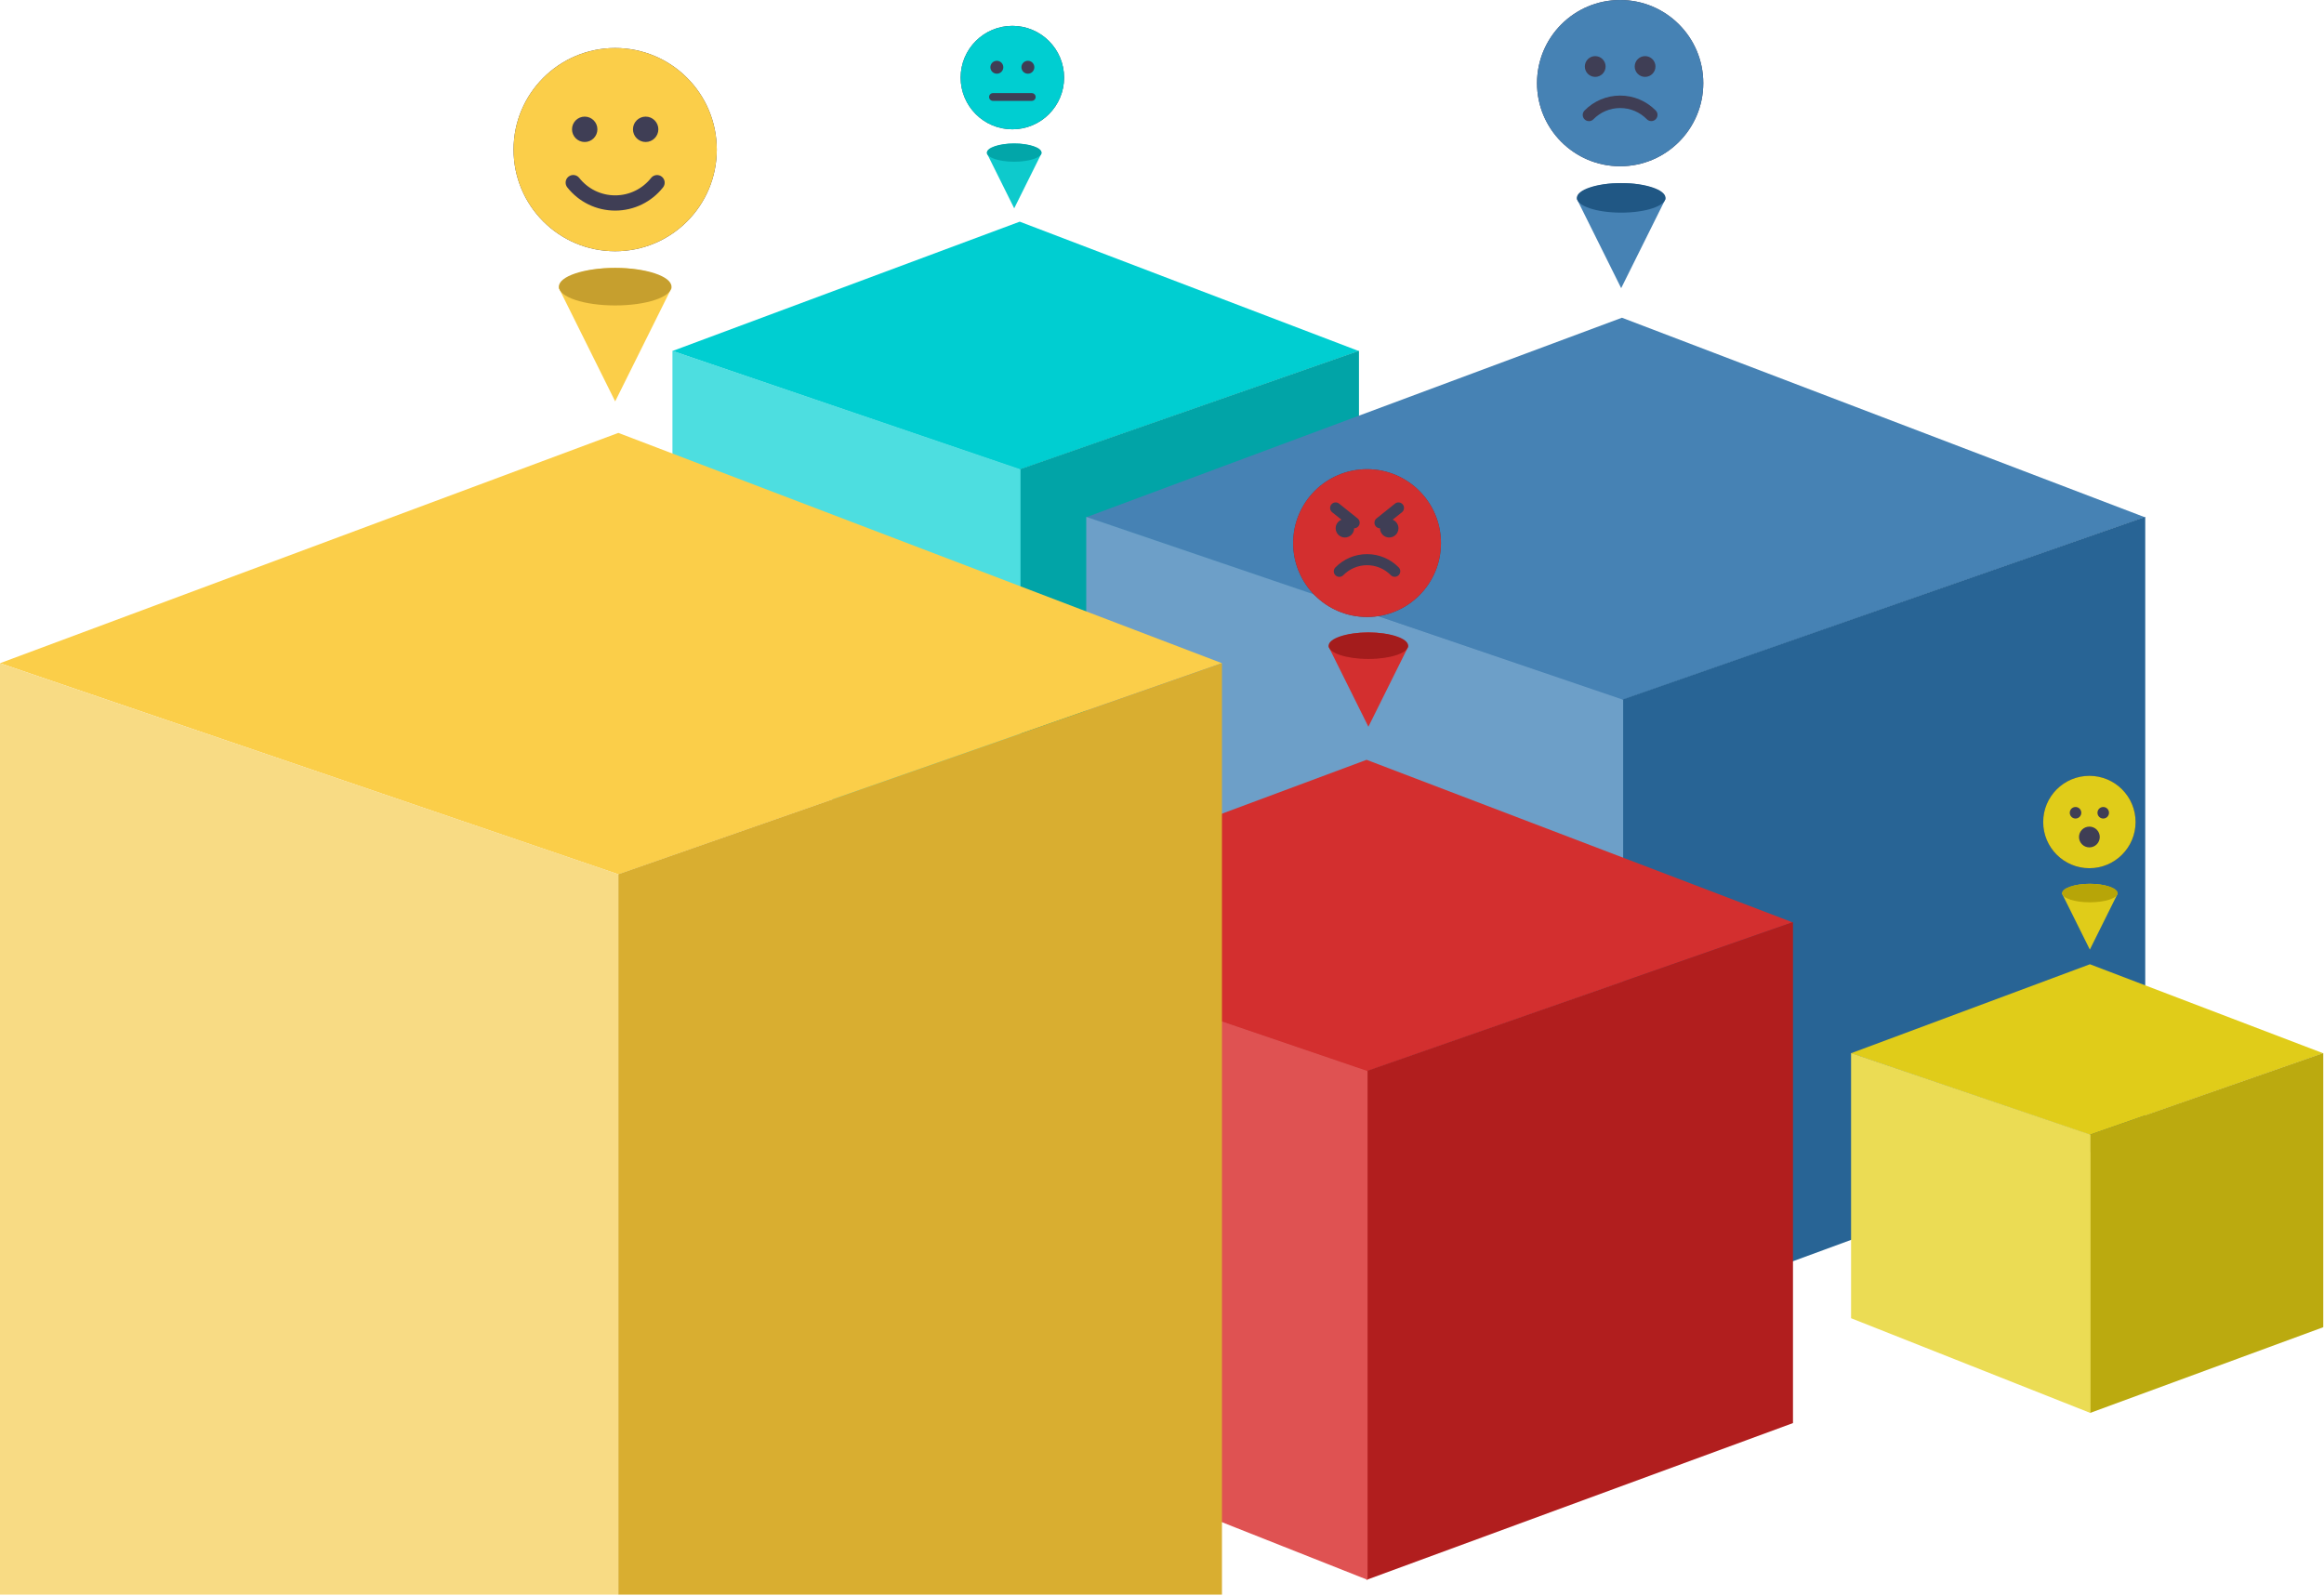 <svg width="629" height="432" viewBox="0 0 629 432" fill="none" xmlns="http://www.w3.org/2000/svg">
<path d="M275.994 60L367.746 95.01L275.994 127.107L182 95.01L275.994 60Z" fill="#00CED1"/>
<path d="M367.813 94.944L275.969 127.038V236.606L367.813 202.843V94.944Z" fill="#01A4A7"/>
<path d="M182 94.944L276.205 127.038V236.606L182 199.302V94.944Z" fill="#4DDEE0"/>
<path d="M438.986 86L580.513 140.004L438.986 189.512L294 140.004L438.986 86Z" fill="#4682B4"/>
<path d="M580.617 139.901L438.948 189.406V358.415L580.617 306.336V139.901Z" fill="#286495"/>
<path d="M294 139.901L439.312 189.406V358.415L294 300.873V139.901Z" fill="#6D9FC8"/>
<path d="M369.874 205.66L485.193 249.663L369.874 290.004L251.737 249.663L369.874 205.66Z" fill="#D32F2F"/>
<path d="M485.277 249.579L369.843 289.916V427.627L485.277 385.193V249.579Z" fill="#B11E1E"/>
<path d="M251.737 249.579L370.139 289.916V427.627L251.737 380.741V249.579Z" fill="#DF5252"/>
<path d="M167.36 117.174L330.728 179.512L167.36 236.66L0 179.512L167.36 117.174Z" fill="#FBCE49"/>
<path d="M0 179.512L167.36 236.629V431.626H0V179.512Z" fill="#F8DB84"/>
<path d="M330.728 179.512L167.36 236.629V431.626H330.728V179.512Z" fill="#D9AE30"/>
<path d="M565.647 261L628.753 285.08L565.647 307.155L501 285.08L565.647 261Z" fill="#E0CC19"/>
<path d="M628.799 285.033L565.63 307.107V382.466L628.799 359.244V285.033Z" fill="#BBAA0F"/>
<path d="M501 285.033L565.793 307.107V382.466L501 356.808V285.033Z" fill="#EBDC54"/>
<circle cx="166.5" cy="40.5" r="27.5" fill="#3F3E55"/>
<path d="M166.5 13C181.688 13 194 25.312 194 40.5C194 55.688 181.688 68 166.5 68C151.312 68 139 55.688 139 40.5C139 25.312 151.312 13 166.5 13ZM156.771 48.153C156.066 47.258 154.77 47.105 153.875 47.809C152.981 48.514 152.827 49.811 153.532 50.705C156.64 54.651 161.379 57.002 166.5 57.002C171.615 57.002 176.347 54.657 179.456 50.721C180.162 49.827 180.01 48.53 179.116 47.824C178.222 47.118 176.925 47.271 176.22 48.164C173.884 51.121 170.339 52.877 166.5 52.877C162.656 52.877 159.106 51.116 156.771 48.153ZM158.253 31.566C156.355 31.566 154.817 33.104 154.817 35.001C154.817 36.898 156.355 38.436 158.253 38.436C160.15 38.436 161.688 36.898 161.688 35.001C161.688 33.104 160.15 31.566 158.253 31.566ZM174.75 31.566C172.853 31.566 171.315 33.104 171.315 35.001C171.315 36.898 172.853 38.436 174.75 38.436C176.647 38.436 178.185 36.898 178.185 35.001C178.185 33.104 176.647 31.566 174.75 31.566Z" fill="#FBCE49"/>
<path d="M181.742 78.162C181.742 77.42 181.348 76.686 180.582 76.001C179.816 75.317 178.693 74.694 177.278 74.17C175.863 73.646 174.182 73.23 172.333 72.946C170.484 72.663 168.502 72.517 166.5 72.517C164.499 72.517 162.517 72.663 160.667 72.946C158.818 73.23 157.138 73.646 155.723 74.17C154.307 74.694 153.185 75.317 152.419 76.001C151.653 76.686 151.258 77.42 151.258 78.162L166.5 78.162H181.742Z" fill="#FBCE49"/>
<path d="M166.5 108.646L181.655 78.162H151.345L166.5 108.646Z" fill="#FBCE49"/>
<ellipse cx="166.5" cy="77.596" rx="15.242" ry="5.081" fill="#C69F2E"/>
<circle cx="438.5" cy="22.5" r="22.5" fill="#3F3E55"/>
<path d="M438.5 0C450.926 0 461 10.074 461 22.5C461 34.926 450.926 45 438.5 45C426.074 45 416 34.926 416 22.5C416 10.074 426.074 0 438.5 0ZM438.5 25.869C434.822 25.869 431.375 27.349 428.853 29.924C428.201 30.59 428.212 31.659 428.878 32.31C429.544 32.962 430.612 32.951 431.264 32.285C433.158 30.351 435.739 29.243 438.5 29.243C441.255 29.243 443.831 30.346 445.724 32.273C446.377 32.938 447.445 32.947 448.11 32.294C448.775 31.641 448.784 30.573 448.131 29.908C445.61 27.342 442.17 25.869 438.5 25.869ZM431.752 15.19C430.2 15.19 428.942 16.448 428.942 18C428.942 19.553 430.2 20.811 431.752 20.811C433.304 20.811 434.563 19.553 434.563 18C434.563 16.448 433.304 15.19 431.752 15.19ZM445.25 15.19C443.698 15.19 442.439 16.448 442.439 18C442.439 19.553 443.698 20.811 445.25 20.811C446.802 20.811 448.06 19.553 448.06 18C448.06 16.448 446.802 15.19 445.25 15.19Z" fill="#4682B4"/>
<path d="M450.778 54C450.778 53.416 450.467 52.839 449.864 52.299C449.261 51.76 448.377 51.27 447.263 50.857C446.149 50.445 444.826 50.117 443.37 49.894C441.914 49.671 440.354 49.556 438.778 49.556C437.202 49.556 435.642 49.671 434.186 49.894C432.73 50.117 431.407 50.445 430.293 50.857C429.178 51.27 428.294 51.76 427.691 52.299C427.088 52.839 426.778 53.416 426.778 54L438.778 54H450.778Z" fill="#4682B4"/>
<path d="M438.778 78L450.71 54H426.846L438.778 78Z" fill="#4682B4"/>
<ellipse cx="438.778" cy="53.556" rx="12" ry="4" fill="#205784"/>
<circle cx="370" cy="147" r="20" fill="#3F3E55"/>
<path d="M370 127C381.046 127 390 135.954 390 147C390 158.046 381.046 167 370 167C358.954 167 350 158.046 350 147C350 135.954 358.954 127 370 127ZM370 149.987C366.73 149.987 363.666 151.302 361.424 153.592C360.844 154.184 360.854 155.134 361.446 155.714C362.038 156.293 362.987 156.283 363.567 155.691C365.251 153.972 367.545 152.987 370 152.987C372.449 152.987 374.739 153.967 376.422 155.68C377.003 156.271 377.953 156.279 378.543 155.699C379.134 155.118 379.143 154.169 378.562 153.578C376.321 151.297 373.262 149.987 370 149.987ZM362.437 136.319L362.254 136.194C361.622 135.825 360.799 135.966 360.329 136.554C359.858 137.142 359.902 137.975 360.4 138.511L360.563 138.662L363.076 140.67C362.154 141.038 361.502 141.939 361.502 142.992C361.502 144.372 362.621 145.49 364.001 145.49C365.381 145.49 366.499 144.372 366.499 142.991C366.939 142.991 367.375 142.798 367.671 142.428C368.142 141.84 368.098 141.006 367.6 140.471L367.437 140.319L362.437 136.319ZM379.671 136.553C379.2 135.965 378.378 135.826 377.746 136.194L377.563 136.32L372.565 140.32L372.402 140.471C371.904 141.006 371.861 141.84 372.331 142.428C372.578 142.737 372.922 142.922 373.284 142.973L373.502 142.988C373.502 144.372 374.621 145.49 376.001 145.49C377.381 145.49 378.499 144.372 378.499 142.992C378.499 142.026 377.952 141.189 377.151 140.773L376.926 140.67L379.437 138.662L379.6 138.511C380.098 137.975 380.142 137.141 379.671 136.553Z" fill="#D32F2F"/>
<path d="M381.127 175.177C381.127 174.653 380.849 174.135 380.308 173.651C379.767 173.167 378.974 172.728 377.974 172.357C376.974 171.987 375.788 171.693 374.481 171.493C373.175 171.293 371.775 171.189 370.361 171.189C368.948 171.189 367.548 171.293 366.241 171.493C364.935 171.693 363.748 171.987 362.749 172.357C361.749 172.728 360.956 173.167 360.415 173.651C359.874 174.135 359.595 174.653 359.595 175.177L370.361 175.177H381.127Z" fill="#D32F2F"/>
<path d="M370.361 196.71L381.066 175.178H359.656L370.361 196.71Z" fill="#D32F2F"/>
<ellipse cx="370.361" cy="174.777" rx="10.766" ry="3.589" fill="#A41C1C"/>
<circle cx="274" cy="21" r="14" fill="#3F3E55"/>
<path d="M274 7C266.268 7 260 13.268 260 21C260 28.732 266.268 35 274 35C281.732 35 288 28.732 288 21C288 13.268 281.732 7 274 7ZM271.55 18.201C271.55 19.167 270.767 19.95 269.801 19.95C268.835 19.95 268.052 19.167 268.052 18.201C268.052 17.235 268.835 16.452 269.801 16.452C270.767 16.452 271.55 17.235 271.55 18.201ZM279.95 18.201C279.95 19.167 279.167 19.95 278.201 19.95C277.235 19.95 276.452 19.167 276.452 18.201C276.452 17.235 277.235 16.452 278.201 16.452C279.167 16.452 279.95 17.235 279.95 18.201ZM267.7 26.25C267.7 25.67 268.17 25.2 268.75 25.2H279.25C279.83 25.2 280.3 25.67 280.3 26.25C280.3 26.83 279.83 27.3 279.25 27.3H268.75C268.17 27.3 267.7 26.83 267.7 26.25Z" fill="#00CED1"/>
<path d="M281.903 41.581C281.903 41.221 281.712 40.864 281.34 40.532C280.968 40.199 280.422 39.897 279.735 39.642C279.047 39.387 278.231 39.185 277.333 39.048C276.435 38.91 275.472 38.839 274.5 38.839C273.528 38.839 272.565 38.91 271.667 39.048C270.769 39.185 269.952 39.387 269.265 39.642C268.578 39.897 268.032 40.199 267.66 40.532C267.288 40.864 267.097 41.221 267.097 41.581L274.5 41.581H281.903Z" fill="#0ECACC"/>
<path d="M274.5 56.387L281.861 41.58H267.139L274.5 56.387Z" fill="#0ECACC"/>
<ellipse cx="274.5" cy="41.307" rx="7.403" ry="2.468" fill="#02A6A9"/>
<circle cx="565.5" cy="222.5" r="12.5" fill="#3F3E55"/>
<path d="M565.5 210C572.404 210 578 215.596 578 222.5C578 229.404 572.404 235 565.5 235C558.596 235 553 229.404 553 222.5C553 215.596 558.596 210 565.5 210ZM565.5 223.744C563.947 223.744 562.688 225.003 562.688 226.557C562.688 228.11 563.947 229.369 565.5 229.369C567.053 229.369 568.312 228.11 568.312 226.557C568.312 225.003 567.053 223.744 565.5 223.744ZM561.751 218.433C560.888 218.433 560.189 219.132 560.189 219.995C560.189 220.857 560.888 221.556 561.751 221.556C562.613 221.556 563.312 220.857 563.312 219.995C563.312 219.132 562.613 218.433 561.751 218.433ZM569.251 218.433C568.388 218.433 567.689 219.132 567.689 219.995C567.689 220.857 568.388 221.556 569.251 221.556C570.113 221.556 570.812 220.857 570.812 219.995C570.812 219.132 570.113 218.433 569.251 218.433Z" fill="#E0CC19"/>
<path d="M573.137 242.008C573.137 241.642 572.943 241.281 572.565 240.943C572.188 240.606 571.634 240.299 570.937 240.04C570.239 239.782 569.411 239.577 568.5 239.437C567.588 239.298 566.611 239.226 565.625 239.226C564.638 239.226 563.662 239.298 562.75 239.437C561.839 239.577 561.011 239.782 560.313 240.04C559.615 240.299 559.062 240.606 558.685 240.943C558.307 241.281 558.113 241.642 558.113 242.008L565.625 242.008H573.137Z" fill="#E0CC19"/>
<path d="M565.625 257.032L573.094 242.008H558.156L565.625 257.032Z" fill="#E0CC19"/>
<ellipse cx="565.625" cy="241.73" rx="7.512" ry="2.504" fill="#B7A508"/>
</svg>
